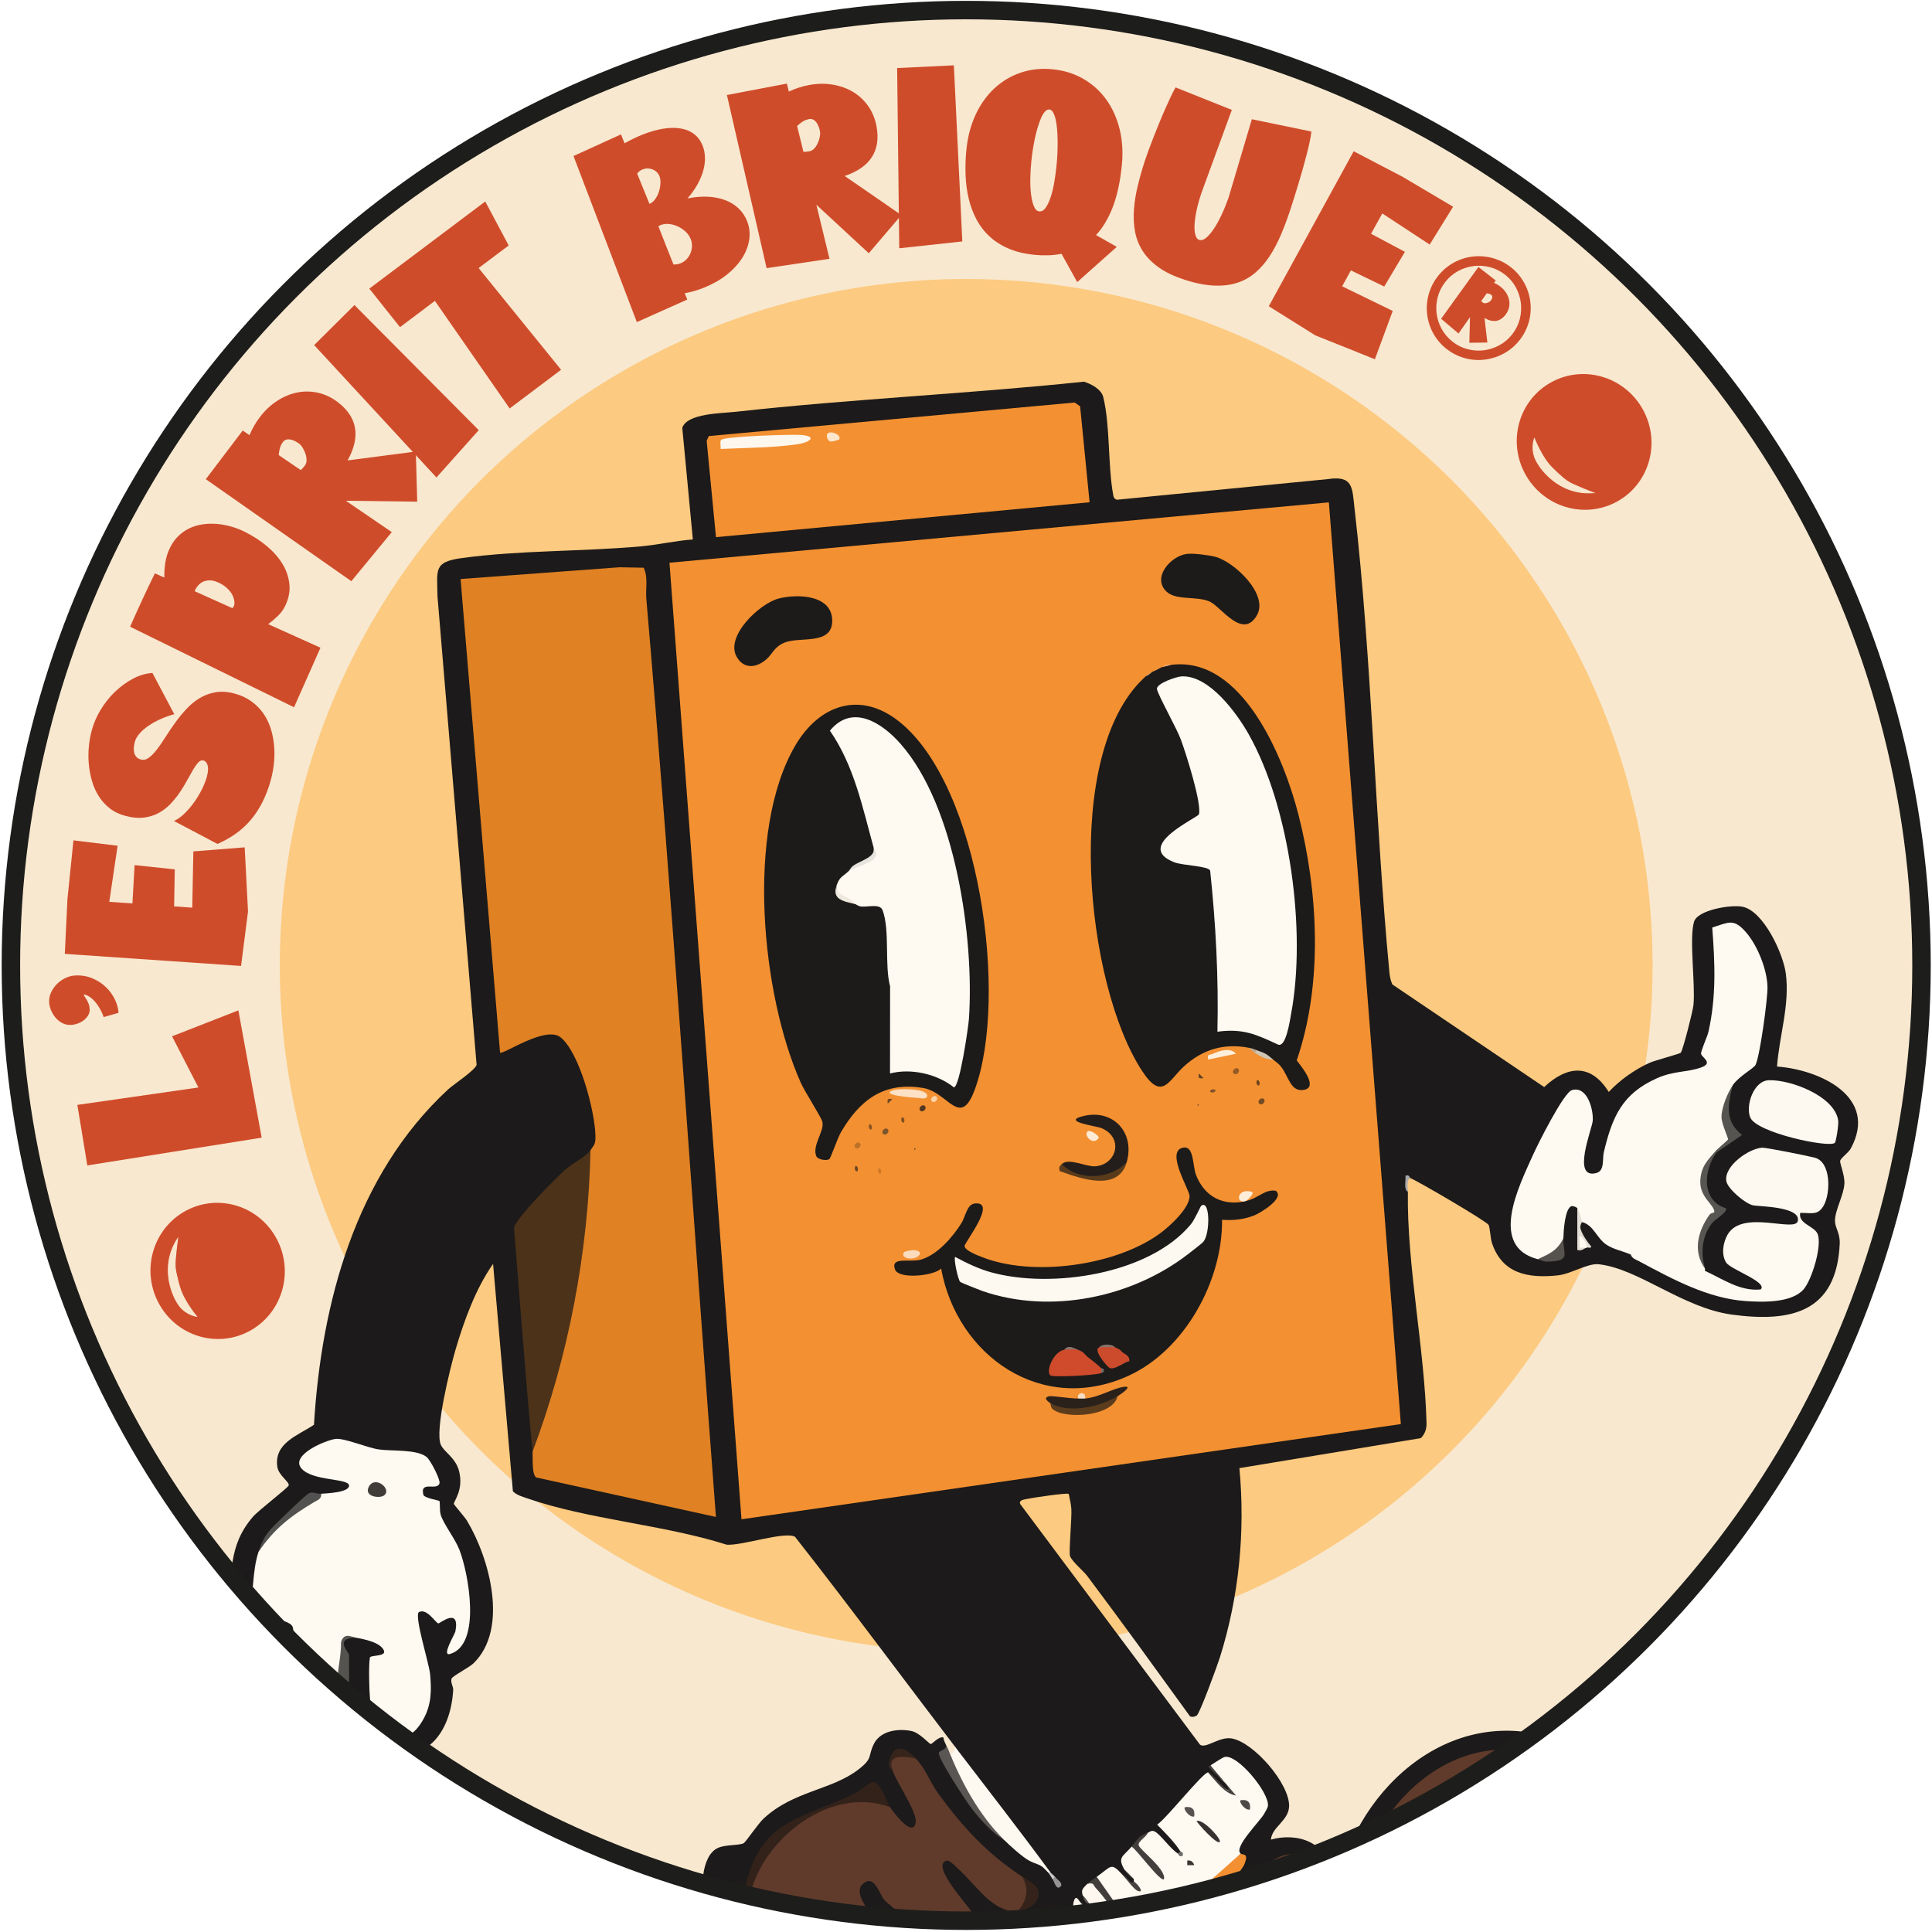 <?xml version="1.0" encoding="UTF-8"?>
<svg id="Vector" xmlns="http://www.w3.org/2000/svg" version="1.1" xmlns:xlink="http://www.w3.org/1999/xlink" viewBox="0 0 523.17 523.26">
  <!-- Generator: Adobe Illustrator 29.1.0, SVG Export Plug-In . SVG Version: 2.1.0 Build 142)  -->
  <defs>
    <style>
      .st0 {
        fill: #eee7de;
      }

      .st1 {
        fill: #6c441f;
      }

      .st2 {
        fill: #413e3c;
      }

      .st3 {
        fill: #cb4b2c;
      }

      .st4 {
        fill: #feebd5;
      }

      .st5 {
        fill: #82532b;
      }

      .st6 {
        fill: #595552;
      }

      .st7 {
        fill: #423f3d;
      }

      .st8 {
        fill: #231e1b;
      }

      .st9 {
        fill: #6d6868;
      }

      .st10 {
        fill: #603b2b;
      }

      .st11 {
        fill: #efe8de;
      }

      .st12 {
        fill: #523821;
      }

      .st13 {
        fill: #464240;
      }

      .st14 {
        fill: #4c4947;
      }

      .st15 {
        fill: #1d1b1a;
      }

      .st16 {
        fill: #fce1c5;
      }

      .st17 {
        fill: #3c3532;
      }

      .st18 {
        fill: #895422;
      }

      .st19 {
        fill: #e3e5e7;
      }

      .st20 {
        stroke-width: 5px;
      }

      .st20, .st21 {
        fill: none;
      }

      .st20, .st22 {
        stroke: #1d1d1b;
      }

      .st20, .st22, .st23 {
        stroke-miterlimit: 10;
      }

      .st24 {
        fill: #e2d3c3;
      }

      .st25 {
        fill: #2b221e;
      }

      .st26 {
        fill: #736e6d;
      }

      .st27 {
        fill: #b5826c;
      }

      .st28 {
        fill: #595653;
      }

      .st29 {
        fill: #44403e;
      }

      .st30 {
        fill: #fef9f1;
      }

      .st31 {
        fill: #d2b092;
      }

      .st32 {
        fill: #2a211b;
      }

      .st33 {
        fill: #fee6cc;
      }

      .st34 {
        fill: #e2ddd5;
      }

      .st35 {
        fill: #e1aa79;
      }

      .st36 {
        fill: #a9aaac;
      }

      .st37 {
        fill: #fdf6ed;
      }

      .st38 {
        fill: #fadcbd;
      }

      .st39 {
        fill: #363231;
      }

      .st40 {
        fill: #34231a;
      }

      .st41 {
        fill: #fdf7ef;
      }

      .st42 {
        fill: #5b3c1c;
      }

      .st43 {
        fill: #fef9f0;
      }

      .st44 {
        fill: #56534f;
      }

      .st45 {
        fill: #969394;
      }

      .st46 {
        fill: #ba9f89;
      }

      .st47 {
        fill: #1c1a1a;
      }

      .st48 {
        fill: #593b1c;
      }

      .st49 {
        fill: #53504c;
      }

      .st50 {
        fill: #cbc9ca;
      }

      .st51 {
        fill: #bda88c;
      }

      .st52 {
        fill: #442d23;
      }

      .st53 {
        fill: #fef7ed;
      }

      .st22 {
        stroke-width: .25px;
      }

      .st22, .st23 {
        fill: #f8e8cf;
      }

      .st54 {
        fill: #6c6c6a;
      }

      .st55 {
        fill: #35231b;
      }

      .st56 {
        fill: #734b25;
      }

      .st57 {
        fill: #525250;
      }

      .st58 {
        fill: #f29032;
      }

      .st59 {
        fill: #7b552f;
      }

      .st60 {
        fill: #6f4923;
      }

      .st61 {
        fill: #feefdd;
      }

      .st62 {
        fill: #feedda;
      }

      .st63 {
        fill: #33221a;
      }

      .st64 {
        fill: #1c1b1a;
      }

      .st65 {
        fill: #f7ddc2;
      }

      .st66 {
        fill: #6f4e33;
      }

      .st67 {
        fill: #f39031;
      }

      .st68 {
        fill: #6c4722;
      }

      .st69 {
        fill: #997566;
      }

      .st70 {
        fill: #555450;
      }

      .st71 {
        fill: #cf4c2b;
      }

      .st72 {
        fill: #cca583;
      }

      .st73 {
        fill: #86746e;
      }

      .st74 {
        fill: #555350;
      }

      .st75 {
        fill: #53524e;
      }

      .st76 {
        fill: #3f3c3a;
      }

      .st77 {
        fill: #f0e8df;
      }

      .st78 {
        fill: #fdf8f0;
      }

      .st79 {
        fill: #4c3219;
      }

      .st80 {
        fill: #a27461;
      }

      .st81 {
        fill: #5f4123;
      }

      .st82 {
        fill: #5a5652;
      }

      .st83 {
        fill: #897269;
      }

      .st84 {
        fill: #d0c5b3;
      }

      .st23 {
        stroke: #f8e8cf;
        stroke-width: .24px;
      }

      .st85 {
        fill: #37251c;
      }

      .st86 {
        fill: #cf4b2b;
      }

      .st87 {
        fill: #bc722a;
      }

      .st88 {
        fill: #e08123;
      }

      .st89 {
        fill: #55524f;
      }

      .st90 {
        fill: #b5b1a8;
      }

      .st91 {
        fill: #585652;
      }

      .st92 {
        fill: #fcca80;
      }

      .st93 {
        fill: #805123;
      }

      .st94 {
        fill: #fcd3a7;
      }

      .st95 {
        clip-path: url(#clippath);
      }

      .st96 {
        fill: #e7e4dd;
      }

      .st97 {
        fill: #cf7926;
      }

      .st98 {
        fill: #837c75;
      }

      .st99 {
        fill: #945b26;
      }

      .st100 {
        fill: #fdf7ee;
      }
    </style>
    <clipPath id="clippath">
      <circle class="st20" cx="261.64" cy="261.42" r="258.69"/>
    </clipPath>
  </defs>
  <g class="st95">
    <rect class="st22" x="-125.68" y="-62.96" width="793.57" height="732.39"/>
    <circle class="st92" cx="261.64" cy="261.42" r="185.87"/>
    <g>
      <path class="st47" d="M258.63,473.02c-14.47-18.95-28.63-38.15-43.37-56.9-2.95-1.47-14.29,2.47-18.46,2.17-16.95-5.4-37.57-6.82-54.12-12.58-1.35-.47-2.72-.83-3.79-1.87l-5.37-61.59c-4.68,6.62-7.93,15.55-10.22,23.41-1.38,4.75-5.65,21.8-3.91,25.62.88,1.92,3.97,3.46,4.91,7.04,1.34,5.13-1.51,8.31-1.4,8.92.05.29,2.92,3.49,3.59,4.61,6.05,10.11,11.35,29.24,1.72,38.57-1.23,1.19-5.72,3.43-5.94,4.16-.31,1.05.5,2.12.45,3.04-.67,11.77-7.74,21.15-20.33,16.05-1.71-.69-4.78-3.7-5.09-3.75-.8-.14-2.63,2.36-4.59,2.83-3.6.86-7.84.27-10.94-1.72-1.34-.86-3.68-3.98-4.57-4.15-.95-.18-4.21.68-6.22.48-9.54-.97-13.81-14.09-12.89-22.32.36-3.19,2.32-6.11,2.98-8.97,2.26-9.75.37-17.1,7.39-25.3,1.56-1.82,9.59-7.91,9.73-8.55.2-.95-2.76-2.7-3.09-5.01-.94-6.47,5.59-8.48,9.92-11.39,2-33.1,11.29-67.61,36.25-90.75,1.54-1.43,7.39-5.22,7.79-6.73l-10.59-126.86c-.1-7.31-1.09-9.3,6.6-10.36,15.48-2.13,32.68-1.75,48.39-3.16,4.68-.42,9.45-1.53,14.16-1.88l-2.86-30.21c1.26-3.96,10.63-3.93,14.49-4.36,31.3-3.48,62.93-4.86,94.26-8.15,2.01.61,4.72,2.04,5.25,4.19,1.88,7.68,1.23,18.29,2.65,26.27.13.72.23,1.28,1.04,1.51l57.12-5.59c6.88-1.03,6.58,2.28,7.22,7.86,4.74,41.3,5.51,84.2,9.45,125.72.11,1.11.32,2.26.81,3.27l41.1,27.78c6.22-5.82,12.62-6.49,17.49,1.33,2.87-3.14,7.1-6.12,10.98-7.87,1.66-.75,8.26-2.43,8.53-2.78.6-.78,3.28-11.32,3.43-12.92.54-5.84-1.2-17.85.14-22.49.95-3.29,10.25-4.77,13.25-4.08,5.68,1.29,10.89,12.72,11.6,17.95,1.16,8.56-1.76,16.92-2.36,25.3,11.53.84,27.56,8.19,19.98,22.17-.68,1.26-2.72,2.56-2.88,3.37-.14.7,1.27,3.89,1.14,6.18-.18,3.19-2.59,7.21-2.55,10.1.03,1.98,1.42,3.22,1.28,6.24-.87,18.53-13.21,21.28-29.16,19.12-13.39-1.81-25.2-12.41-36.08-13.64-3-.34-7.54,2.65-11.16,3.02-7.96.82-14.9-.41-17.73-8.65-.48-1.4-.57-4.38-.95-5.02-.63-1.06-18.97-11.75-21.23-12.72-1.51.44-1.1,2.54-.63,3.77-.27,20.14,4.53,42.37,5.05,62.59.04,1.62-.4,2.95-1.55,4.1l-49.12,8.12c1.61,17.18-.08,34.73-5.29,51.27-.65,2.07-5.42,15.17-6.27,15.73-.52.34-1.3.49-1.83.19-9.18-12.68-18.36-25.4-27.76-37.92-1.14-1.52-3.97-3.75-4.7-5.4-.4-.91.51-10.43.34-12.88-.09-1.38-.46-2.67-.7-4.01-.44-.37-10.03,1.07-11.42,1.38-.69.16-2.18.29-1.72,1.37l48.68,65.15c1.54,1.19,5.23-2.24,8.53-1.69,6,.99,15.71,12.24,15.6,18.31-.07,3.98-4.66,5.63-4.93,9.1,7.05-2.03,15.63.69,15.77,9.12.05,2.95-1.84,4.43,1.52,6.6,4.16-28.21,30.78-53.3,60.36-42.76,22.83,8.13,31.35,34.57,24.64,56.73-2.82,9.33-12.08,15.15-18.38,21.86-4.31,4.59-7.52,10.12-11.43,15.02-6.59-2.36-13.29-4.63-20.19-6.01-5.23-1.05-11.3-2.3-16.46-1.45.24,1.26,1.33,1.03,2.2,1.25,10.81,2.73,20.59,2.46,31.73,7.25,3.61,1.55,6.72,2.17,4.97,6.21-10.71,24.86-57.59,31.41-80.01,21.67-16.13-7-13.48-19.45-19.88-31.98-1.03-2.06-2.5-3.53-4.4-4.4-3.26-3.4-6.06-5.08-5.4-10.7.19-1.62,2.05-5.05,2.05-5.34,0-.78-9.13-11.65-9.84-11.97-.39-.17-2.95,1.13-4.72,1.01-4.87-.33-10.83-8.1-11.95-12.61-4.57,5.79-10.6,7.56-16.98,3.15-.74.05-2.61,6.88-2.72,8.02-.2,2.19,4.21,3.46,6.12,4.91,19.76,14.96,12.32,53.28-7.68,65.14-10.42,6.18-32.17-2.77-41.88-8.66-12.53-7.6-30.11-25.79-33.09-40.47-1.11-5.46-1.73-18.75-.76-24.09.68-3.76,4.7-5.1,4.87-5.85.16-.7-1.25-1.84-1.57-2.79-1.45-4.4-1.39-14.58,3.46-16.66,2.09-.9,5.76-.59,6.91-1.26.55-.32,3.88-5.26,5.33-6.61,8.07-7.55,18.39-7.69,25.68-13.3,4.13-3.17,2.48-3.56,4.27-7.05s6.52-4.14,10.15-3.39c2.17.45,4.85,3.52,5.17,3.53.46,0,2.21-2.19,3.46-1.78.04.69.36,1.27.64,1.88.63,1.28.49,2.26-.42,2.93,3.92,8.81,9.3,16.43,16.14,22.85l1.69-.11c3.78,2.82,7.2,5.79,10.25,8.91.73.34,1.64,1.19,1.26,1.89,1.77,2.02,1.98,1.81.63-.63-.6.34-1.19-.59-1.26-1.26-9.86-10.1-18.9-21.63-25.78-33.95Z"/>
      <path class="st78" d="M284.4,506.97c-.19.32-.4.31-.63,0-1.88-2.35-3-1.95-5.26-3.22-1.77-1-5.16-4.06-6.68-5.58-4.87-4.35-14.37-15.86-15.45-22.07-.15-.85.02-1.67.36-2.45.91,1.95,1.52,1.34,1.89-.63,8.63,11.31,17.37,22.48,25.78,33.95Z"/>
      <path class="st28" d="M256.74,473.65c3.52,8.84,8.22,17.65,15.09,24.52-2.83-1.5-6.46-5.58-8.5-8.17-1.53-1.95-9.48-13.98-9.09-15.36.24-.84,2.33-.68,1.87-2.25.17.38.41.71.63,1.26Z"/>
      <path class="st19" d="M318.98,561.66c-1.36-1.54-2.97-2.91-4.4-4.4,2.83-.31,3.42,2.48,4.4,4.4Z"/>
      <path class="st36" d="M381.85,318.99c-1.06.68-.61,2.59-.63,3.77-1.2-.88-.47-3.02-.63-4.4,1.16-.35,1.1.56,1.25.63Z"/>
      <polygon class="st67" points="359.85 136.04 379.34 385.63 200.79 411.41 181.29 152.38 359.85 136.04"/>
      <path class="st88" d="M159.92,311.44c1.15-1.64,1.37-1.83,1.31-4.09-.17-6.48-4.29-22.31-9.43-26.45-4.08-3.28-15.69,4.86-16.39,4.14l-10.69-128.25,43.04-3.18,6.54.12c1.27,2.63.48,5.6.72,8.39,7.12,82.8,12.52,165.79,18.85,248.66l-48.6-10.68c-1.32-.54-.95-5.6-1.07-6.93l.56-4.68c8.95-23.76,11.41-47.54,13.76-72.48.15-1.6.75-3.11,1.4-4.56Z"/>
      <path class="st10" d="M247.94,476.16c2.83,2.9,3.91,6.46,6.03,9.38,6.7,9.21,13.41,16.48,22.89,22.69,3.71,2.57,2.8,7.73-1.26,9.43-.55.07-1.32.05-1.89,0l-3.14-1.26c-1.24-.7-2.38-1.57-3.47-2.5-1.89-1.6-9.25-10.35-10.66-10.07-4.91.97,6.43,12.97,6.59,13.83-.99,4.7-8.2,3.84-12.09,3.18-3.54-.6-5.91-1.32-8.66-3.81-.96-1.04-2.02-1.62-2.8-2.55-1.53-1.84-2.65-6.92-5.75-4.42-3.94,3.18,5.74,12.42,8.25,14.5,8.09,6.72,15.82,7.87,24.19,12.59,6.57,5.23,8.16,14.34,8.48,22.33.39,9.59-1.19,19.87-6.6,27.96-2.28,2.52-5.74,6.84-9.27,7.44-5.16.87-26.99-10.7-32.04-14.21-20.57-14.28-32.11-32.92-27.17-58.89.42-2.19,1.78-2.62,2.48-4.12-.73-1.32.12-4.47.62-6.21,3.16-10.87,8.62-16.36,18.82-21.04,5.68-2.61,14.6-6.24,19.53-1.04,1.07,1.6,6.3,8.5,6.95,4.07.41-2.76-5.22-10.81-6.32-14.13-2.05-4.7,2.85-5.81,6.29-3.14Z"/>
      <path class="st10" d="M358.59,535.89c.22.66-.37,2.21.58,2.87.49.34,2.07.5,2.5.21,1.67-1.15,5.14-24.97,6.03-28.86,5.85-25.6,31.21-45.74,56.9-31.74-15.7,7.67-29.57,25.78-34.11,42.58-3.98,14.75-4.83,25.33-13.67,38.83-.44,1.43-1.28,2.34-1.89.63-.54-.96-1.21-2.08-2.51-1.88-.32,1.58,1.1,2.73,1.25,4.14.29,2.68-3.55,6.99-5.34,9.07-5.17,6.01-20.46,20.42-28.84,16.25-10.67-5.31-14.96-25.07-13.86-35.81.1-.96,2.2-3.42-1.28-3.09-1.34.13-1.97,1.35-2.87,1.89-7.08,2.1-6.22-5.72-3.77-10.06,5.12-7.66,20.83-32.91,26.82-36.99,3.91-2.67,8.45-2.79,10.01,2.4,1.27,4.24-5.44,9.37-3.51,11.33.95.55,2.04.56,3.27.02,2.24,5.92,3.66,11.99,4.28,18.21Z"/>
      <path class="st30" d="M86.99,404.49c1.28-.1,7.55-.29,7.53-2.2-.02-2.06-9.93-1.12-12.92-4.68s6.34-7.52,9.16-7.95c2.34-.36,8.44,2.31,11.71,2.82,3.51.54,10.29-.12,13.04,2.05,1.04.82,3.75,6.09,3.51,7.1-.54,2.25-5.34-.85-4.39,3.1.23.97,4.16,1.51,4.35,1.73.23.28.01,2.6.36,3.73.8,2.58,3.83,6.35,5.04,9.42,2.46,6.21,6.14,25.78-2.52,28.27-2.41.69,1.3-5.3,1.46-6.13,1.28-6.68-4.2-2.14-4.59-2.15-.74,0-3.07-4.25-5.33-3.04-1.23,1.21,2.79,13.87,3.06,16.74.41,4.3.39,8.14-1.68,12-2.4,4.47-5.64,6.69-10.65,4.15-2.09-1.06-3.71-7.04-3.93-9.32s-.41-9.16-.04-11.26c.13-.77,4.5-.2,3.8-1.92-.9-2.2-5.39-3.09-7.54-3.47-4.11-.73-4.1,1.32-3.08,4.85-.87,5.36-.99,10.62.28,15.93l-.97,1.85c-1.32,1.23-1.57,2.55-4.09,2.55-5.86-.01-8.55-8.97-9.04-13.63-.31-2.93.52-13.22-.38-14.71-1.02-1.69-8.48-3.26-8.53.34-.02,1.18,1.2,1.38,1.29,1.56,1.73.9,1.71,5.28-.63,5.34,2.04,1.01,1.94,8.86,0,10.06,2.05.12,3.63,5.4,1.26,5.97-7.13-.24-9.55-12.68-8.65-18.4.48-3.04,2.66-5.78,3.44-8.5,1.53-5.31.89-10.98,2.69-16.48,3.48-6.74,10.25-12.59,16.97-15.72Z"/>
      <polygon class="st67" points="295.05 136.01 193.88 145.46 191.36 119.38 191.94 118.08 291 109 292.49 110.03 295.05 136.01"/>
      <path class="st30" d="M469.24,293.84c-2.37,4.86-2.68,9.22-.14,14.1-.21,1.04-3.16,3.02-4.26,3.5-4.24,5.3-5.22,11.27.55,16.05l-.05.82c-4.71,3.44-6.24,9.94-3.65,15.19.06.2-.07.46,0,.63,3.77,2.66,8.02,4.61,12.76,5.84.25.56-.18,1.16-.62,1.61-2.97,3.05-30.05-9.42-32.25-11.86-2.08-.94-4.53-1.34-6.5-2.62-2.77-1.81-3.48-5.35-6.7-6.18-.72-.48-1.14-1.74-1.26-3.77-.31-.31-1.01-.56-1.49-.56-1.93.52-2.22,6.91-2.29,8.73-.11,4.16-2.97,5.88-6.92,5.66-13.36-3.47-5.12-19.71-1.37-28.09,1.31-2.93,8.35-17.03,10.62-17.7,4.12-1.21,5.85,5.2,5.63,8.3-.15,2.15-5.86,16.04,1.02,14.14,2.24-.62,1.55-3.78,1.98-5.61,2.27-9.6,4.99-15.91,14.49-20.09,4.4-1.94,7.86-1.53,11.66-2.8s.29-2.79.19-3.78c-.09-.85,1.68-4.56,2-5.98,2.14-9.59,1.76-18.48,1.02-28.21,4.41-1.35,5.73-2.57,9.04,1.17,3.18,3.59,5.8,10.12,5.92,14.88.08,3.15-2.02,18.65-3.23,21.14-.47.97-4.5,3.06-6.15,5.48Z"/>
      <path class="st79" d="M144.2,393.17c-1.9-20.19-3.36-40.43-5.02-60.65.52-2.67,11.22-13.39,13.81-15.74,1.94-1.77,5.56-3.39,6.92-5.34-.59,27.66-5.99,55.96-15.72,81.73Z"/>
      <path class="st30" d="M335.96,501.94c-6.89,8.74-15.9,16.08-24.48,22.71l-1.3-.7c-.58-.77-.37-1.81.63-3.14,1.97-2.54,3.73-5.87-1.08-3.91-1.48.6-2.37,2-3.32,2.65-1.77,1.69-10.06-9.76-9.88-10.5.07-.29.24-.56.45-.82,4.11-2.95,3.82-3.96,6.92-.63,2.64,2.79,3.69,3.42,3.14,1.89v-.63l-2.51-2.51c-2.03-3.44-.48-3.54,1.89-6.29,1.45-1.26,2.92-2.52,4.4-3.77.64-.21.91-.79,1.86-.34,1.54.74,4.14,4.63,6.32,6,.54.15.75-.06.63-.63-1.61-2.54-4.17-5.05-6.28-7.23,2.37-1.47,12.37-14.15,13.82-14.15,1.01,1.47,8.05,7.83,4.94,3.31-1.71-1.65-3.15-3.38-4.31-5.2.79-.51,3.2-2.1,3.76-2.26,3.41-.98,12.11,9.55,11.79,13.17-.06.67-.64,1.47-.97,2.1-1.08,2.08-8.48,9.21-6.41,10.88Z"/>
      <path class="st43" d="M461.69,344.14c4.82,2.17,9.48,5.61,15.09,5.03,2.03-1.98-8.18-5.4-9.36-7.29-1.38-2.21-.83-5.47.43-7.61,4.06-6.86,18.31-.41,18.99-3.65.83-3.93-10.49-3.89-12.11-4.22-2.09-.42-6.93-4.49-7.26-6.59-.64-4.08,6.06-8.77,9.64-9.02,1.18-.08,12.5,2.23,14.31,2.7,4.42,1.16,4.32,9.47,2.47,12.87-1.6,2.94-3.43,2.01-6.41,2.08-.6,2.95,3.8,3.55,4.7,5.67,1.32,3.11-1.55,12.47-3.79,15.04-3.24,3.71-11.09,3.49-15.67,3.17-10.22-.7-19.95-6-28.84-10.77-.88-.47-1.89-.72-2.29-1.79,5.74,2.58,11.57,5.98,17.18,8.28,3.63,1.49,9.39,3.52,13.31,3.05.87-.1,1.84-.38.94-1.26-1.12-1.1-9.79-1.92-11.31-5.67Z"/>
      <path class="st43" d="M496.84,309.49c-1.61,1.38-21.1-2.71-22.87-6.86-1.35-3.16.85-9.97,5.01-10.11,5.87-.21,17.81,4.28,18.79,10.88.16,1.1-.57,5.79-.93,6.1Z"/>
      <path class="st58" d="M335.96,501.94c.58.47,2.39-.32.91,3.12-.44,1.03-7.29,10.03-8.46,11.34-.54,1.01-1.17,1.63-1.89,1.89-.73,1.6-1.79,3.09-3.02,4.33-2.96,2.97-8.27,7.07-12.06,8.24-1.35-1.7-2.02-2.87-3.14-4.4-.84-.9.02-2.17,1.26-1.89l.63-.63c.46-.4,1.48-.64,2.19-1.25,7.88-6.89,15.8-13.76,23.59-20.75Z"/>
      <path class="st63" d="M268.06,587.44c6.47-14.85,8.5-36.9-1.89-50.3,17.69,9.99,13.62,37.33,1.89,50.3Z"/>
      <path class="st63" d="M241.02,489.36c-15.01-5.54-31.9,6.7-36.95,20.57-.9,2.48-1.02,5.56-2.03,7.72-1.9.31-1.29-.82-1.1-2.03,3.49-22.59,13.36-21.95,30.45-29.92,1.38-.64,3.91-3.06,5.02-3.17,1.95-.19,3.67,5.43,4.61,6.83Z"/>
      <path class="st41" d="M294.46,510.11l2.03-.87c.65.1,7.75,9.68,8.11,10.4.15.3.07.71-.08,1.15-1.39.95-5,3.95-6.13,4.25-4.68,1.25-8.66-6.33-7.62-10.14.59-2.14,1.44-.05,1.8.23,1.47,1.71,2.3,2.13,2.51,1.26-.07-.19.08-.46,0-.63l-1.89-2.51c-.47-1.55.03-1.86,1.26-3.14Z"/>
      <path class="st63" d="M263.03,517.66c.25,1.41-.98,2.29-1.19,3.52-.83,4.88.88,10.05-4.89,7.27-5.29-2.55-10.72-7.15-14.66-11.42,4.52,2.59,13.61,3.51,18.55,2.52,1.19-.24,1.51-1.09,2.2-1.89Z"/>
      <path class="st63" d="M358.59,535.89c-1.91-5.76-3.73-11.61-5.11-17.53-.97-.18-1.63.11-2.44-.7,2.08,1.18,4.45-1.87,4.71-1.88.33,0,4.45,4.34,4.6,4.84.9,3-1.98,11.64-1.77,15.27Z"/>
      <path class="st37" d="M325.9,520.8c-1.17,2.33-2.54,4.43-4.4,6.29-1.95,2.38-4.11,4.55-6.47,6.5l-1.71-.21c-.85-1.01-1.29-1.76-1.89-2.51,4.65-4.37,10.54-8.19,15.09-12.57.76-.23.55.6-.63,2.51Z"/>
      <path class="st74" d="M96.42,443.47c-6.15.13-1.89,3.9-1.89,4.72v13.83c0,.23.78.81.56,1.74-.27,1.12-1.71,1.66-2.44,2.35-.43-2.79-1.18-6.33-1.28-9.09-.17-4.56,1.02-8.03.99-12.38.83-2.64,2.71-1.4,4.06-1.16Z"/>
      <path class="st91" d="M464.84,312.07c-3.58,4.76-4.18,13.07,2.51,15.1.66.99-2.86,2.93-3.77,4.08-2.72,3.45-3.11,8.15-1.89,12.26-3.41-4.74-1.86-10.27,1.27-14.63.36-.5,1.28-.35,1.27-.78-.07-1.85-3.9-3.91-3.81-8.13.08-3.95,2-5.91,4.42-8.52.34.19.33.4,0,.63Z"/>
      <path class="st75" d="M71.9,442.21c1.55-.35,1.69,1.19,1.82,2.25.42,3.41-.24,7.2.07,10.63.37,4.12,4.05,8.68-1.27,8.5.46-1.76-1.26-4.74-1.26-5.97v-10.06c0-1.52,1.98-2.59.63-5.34Z"/>
      <path class="st70" d="M464.84,312.07v-.63c.71-.76,3.05-2.69,3.1-2.89.1-.43-1.8-4.24-1.77-6.16.04-2.56,1.62-6.41,3.08-8.56-1.41,5.22-2.27,9.78,2.5,13.52l-6.9,4.71Z"/>
      <path class="st57" d="M86.99,404.49c.07,1.48-.88,1.64-1.86,2.23-6.37,3.78-10.86,7.22-15.11,13.49.79-2.43,1.42-3.88,3.16-5.96,1.09-1.3,9.26-9.14,10.34-9.82,1-.63,2.26.15,3.48.06Z"/>
      <path class="st40" d="M321.5,550.98c-1.84,1.11-5.88,2.64-6.79-.44-1.33-4.52.85-6.38,3.02-9.62-.31,3.97-2.36,10.23,3.77,10.06Z"/>
      <path class="st2" d="M296.98,508.23l7.14,10.16,2.29,1.16c-.58.39-1.31.86-1.89,1.26-2.81-2.96-4.99-6.56-7.77-9.53-.74-.79-.47-1.61-2.29-1.15.8-.84,1.62-1.25,2.51-1.89Z"/>
      <path class="st55" d="M275.6,517.66c2.45-3.17,3.15-5.8,1.26-9.43,1.64,1.08,4.55,2.23,4.41,4.66-.15,2.73-3.26,4.47-5.67,4.77Z"/>
      <path class="st7" d="M310.81,496.28c-.33,1.14-2.66,2.26-2.47,3.37.21,1.22,7.46,6.47,6.86,9.2-.84,1.06-7.64-8.36-8.8-8.8,1.53-1.77,1.98-2.98,4.4-3.77Z"/>
      <path class="st82" d="M313.32,533.37c2.54-2.25,5.77-3.88,8.17-6.29l-5.98,8.8c-1.32.33-1.68-1.9-2.19-2.51Z"/>
      <path class="st44" d="M416.43,340.99c3.21-1.52,5.24-2.3,6.92-5.66-.16,4.19,2.3,6.11-4.13,6.31-1.35.04-1.79-.39-2.78-.65Z"/>
      <path class="st34" d="M428.37,330.93c.02.1-.64.86-.35,1.87.43,1.49,1.81,3.53,2.86,4.73.02.63-.89.18-1.25.31q-1.88-1.6,0,0c-.74.26-1.33,1.04-2.51.63v-11.32c.5.51,1.05,2.85,1.25,3.77Z"/>
      <path class="st85" d="M247.94,476.16c-3.06-.5-7.78-1.37-6.29,3.14-2.27-.82.04-5.24,1.02-5.59,2.04-.73,3.94,1.09,5.26,2.45Z"/>
      <path class="st49" d="M310.18,523.94l-.63.63c-.35.36-.47,1.56-1.26,1.89-.07-.1-1.86.57-1.15-1.46.29-.84,2.83-3.11,3.67-4.2-.12,1.01-.25,2.22-.63,3.14Z"/>
      <path class="st45" d="M285.03,508.85c-.48-.99-.37-1.22.63-.63.58.76,2.7,1.95,1.26,2.84-.98.6-1.47-1.62-1.89-2.21Z"/>
      <path class="st13" d="M307.04,509.48c1.38.95,2.95,3.37.95,2.51-.98-.42-3.19-3.42-4.1-4.4,1.07.42,1.63,1.62,2.52,2.16.3.18.6-.29.63-.28Z"/>
      <path class="st29" d="M327.78,478.05l6.92,8.17c-3.19-.55-5.51-3.99-7.54-6.28,1.06,0,4.19,4.55,5.65,5.03-.56-2.48-3.46-4.06-5.03-5.97-.66-.81-.87-.38,0-.94Z"/>
      <path class="st24" d="M325.9,520.8c.35-.7.33-1.67,1.24-2.21l-.62-.31c.5-.48,1.49-1.44,1.89-1.89l-2.51,4.4Z"/>
      <path class="st50" d="M285.66,508.23l-.63.63c-.43-.61-.8-1.31-1.26-1.89h.63c.2.27.82.68,1.26,1.26Z"/>
      <path class="st6" d="M295.09,516.4c.17.44,1.38,1.34.32,1.88l-2.83-3.14c.77.59,1.58,1.1,2.2,1.88l.31-.62Z"/>
      <path class="st52" d="M376.82,559.78c-.24.36-.1,1.53-.95,1.88-1.37.57-.76-.94-.93-1.25,1.42,1.05,1.04.55,1.89-.63Z"/>
      <path class="st54" d="M319.61,501.31c.12.19.97.07.63,1.25-1.19.34-1.06-.51-1.25-.63l.63-.63Z"/>
      <path class="st55" d="M273.71,517.66c-2.09-.17-1.79-.49-3.14-1.26l3.14,1.26Z"/>
      <path class="st6" d="M295.09,515.77c-1.37-.52-1.52-1.29-1.89-2.51.72.71,1.45,1.61,1.89,2.51Z"/>
      <path class="st13" d="M307.04,508.85c-1.12-.57-1.88-1.45-2.51-2.51l2.51,2.51Z"/>
      <path class="st64" d="M224.6,313.88c-.79.5-3.22.21-3.62-.95-1-2.96,2.32-6.64,1.7-9.18-.3-1.25-4.77-8.15-5.84-10.56-10.61-23.77-15.02-68.28-1.47-91.33,6.49-11.03,17.55-14.91,28.17-6.42,21.86,17.47,29.59,74.85,20.41,99.64-3.95,10.66-7.19.67-13.97-.46-10.64-1.78-17.18,3.26-22.28,12-.84,1.44-2.78,7.04-3.12,7.25Z"/>
      <path class="st64" d="M317.09,180.05c19.43-2.58,30.69,25.55,34.53,40.6,5.38,21.1,6.64,45.76-.48,66.5,1.34,1.73,5.82,7.16,2.08,7.95s-4.19-3.56-6.32-6.24c-.76-.96-1.33-1.24-2.15-1.93-1.81-.54-3.28-1.38-4.4-2.51-.61.28-1.24.07-1.89-.63-6.81-1.41-12.76.31-17.91,5.03-4.14,3.8-5.87,9.44-11.27,1.2-15.42-23.51-21.53-85.44.26-106.2l.63-.63,1.89-1.26,2.51-1.26,2.51-.63Z"/>
      <path class="st64" d="M337.21,325.28c3.73-.85,5.09-3.22,8.2-2.85,2.76,1.9-4.16,6.09-5.88,6.74-2.86,1.08-5.55,1.35-8.61,1.14.19,16.52-10.12,35.3-25.34,42.24-23.41,10.68-46.4-5.3-50.73-29.03-1.99,2-11.5,2.98-12.49.23-1.31-3.64,4.14-1.76,7.19-2.71,4.39-1.36,8.51-6.13,10.84-9.9,1.06-1.72,1.44-5.03,3.6-5.25,6.21-.64-2.95,10.73-2.8,11.57.21,1.24,3.5,2.46,4.65,2.92,13.79,5.49,36.33,2.39,48.31-6.4,2.5-1.83,8.17-6.94,7.96-10.22-.11-1.67-6.2-11.55-2.13-12.88,3.47-1.14,2.87,4.65,3.9,7.3,2.29,5.9,7.37,8.45,13.33,7.1Z"/>
      <path class="st15" d="M321.35,150c1.74-.24,6,.32,7.73.77,5.12,1.34,14.49,10.14,11.31,15.79-3.85,6.82-9.73-2.25-12.77-3.64-3.5-1.6-9.09-.22-11.74-2.72-3.99-3.76,1.04-9.59,5.48-10.21Z"/>
      <path class="st15" d="M207.49,178.57c-2.67,2.3-6.05,2.7-7.99-.69-3.22-5.61,6.2-14.45,11.31-15.79s14.83-1.08,14.54,6.31c-.25,6.29-8.65,3.98-12.74,5.55-3,1.15-3.39,3.14-5.12,4.62Z"/>
      <path class="st8" d="M305.15,314.59c-3.52,6.41-12.04,4.98-17.49,1.92-.42-.24-.37-.78-.12-1.29,1.84-1.77,6.53.77,9.04.6,5.77-.4,7.87-7.75,1.65-10.35-1.36-.57-11.34-1.8-4.58-3.32,7.84-1.76,13.66,4.53,11.49,12.43Z"/>
      <path class="st32" d="M293.83,378.71c3.98-.4,7.34-2.68,10.37-3.15,2.98-.46-.82,2.08-1.57,2.52-3.92,4.37-13.85,6.07-18.23,1.89-.11-.17-2.34-1.39-.29-1.88.74-.17,5.93.66,7.83.62.29-1.03,1.37-.95,1.89,0Z"/>
      <path class="st42" d="M284.4,379.97c5.15,2.86,13.33,1.05,18.23-1.89-1.25,5.6-14.56,6.29-17.62,3.45-.58-.54-.42-1.25-.62-1.56Z"/>
      <path class="st48" d="M305.15,314.59c-2.25,8.2-12.3,4.68-18.23,2.51-.21-1.07-.08-1.2.62-1.88,4.41,4.65,13.35,4.22,17.6-.63Z"/>
      <path class="st16" d="M242.05,295.18c1.38-.42,8.95-.49,9.02,1.49.04,1.19-1.92.67-2.51.64-1.27-.07-10.95-.78-6.51-2.13Z"/>
      <path class="st61" d="M327.16,286.92c-.3-1.64.31-1.11,1.25-1.54,1.75-.81,4.72-1.86,6.28-.03l-7.53,1.57Z"/>
      <path class="st38" d="M244.8,339.11c.21-.3,3.85-1.29,4.39.31-.86,2.21-5.7,1.51-4.39-.31Z"/>
      <path class="st62" d="M337.21,325.28c-2.79.67-2.2-3.77,1.88-2.51.64.55-1.55,2.43-1.88,2.51Z"/>
      <path class="st4" d="M294.46,306.42c.6-.62,2.7.74,3.13,1.57-1.47,2.53-4.2-.47-3.13-1.57Z"/>
      <path class="st84" d="M344.76,286.93c-1.97.02-3.46-.83-5.03-1.89-.77-.79-.43-.76.63-.63,2.45.87,2.47.89,4.4,2.51Z"/>
      <path class="st65" d="M291.95,378.71c-.55-1.87,2.37-2,1.89,0-.61.06-1.27-.01-1.89,0Z"/>
      <path class="st12" d="M250.45,299.5c.69.69-.57,1.94-1.25,1.25s.57-1.94,1.25-1.25Z"/>
      <path class="st87" d="M232.85,309.56c.69.69-.57,1.94-1.25,1.25s.57-1.94,1.25-1.25Z"/>
      <path class="st59" d="M240.39,305.79c.69.69-.57,1.94-1.25,1.25s.57-1.94,1.25-1.25Z"/>
      <path class="st56" d="M342.24,297.62c.69.69-.57,1.94-1.25,1.25s.57-1.94,1.25-1.25Z"/>
      <path class="st51" d="M340.36,284.41l-.63.63c-.53-.36-1.05-.57-1.26-1.26.98.2,1.17.37,1.89.63Z"/>
      <path class="st94" d="M253.59,296.99c.69.69-.57,1.94-1.25,1.25s.57-1.94,1.25-1.25Z"/>
      <path class="st99" d="M335.32,289.44c.69.69-.57,1.94-1.25,1.25s.57-1.94,1.25-1.25Z"/>
      <path class="st31" d="M312.07,181.93c-.42.22-.68.71-1.89,1.26,1.04-.93,1-.71,1.89-1.26Z"/>
      <path class="st35" d="M317.09,180.05c-.13.02-2.36.58-2.51.63.77-.3,1.35-1.02,2.51-.63Z"/>
      <path class="st60" d="M241.65,297.62l-1.25,1.25c-.18-1.31-.06-1.43,1.25-1.25Z"/>
      <path class="st81" d="M325.9,291.95c-1.31.18-1.43.06-1.25-1.25l1.25,1.25Z"/>
      <path class="st97" d="M238.5,317.73c-.22.43-1.07-.37-.62-1.25.22-.43,1.07.37.62,1.25Z"/>
      <path class="st68" d="M232.21,317.1c-.22.43-1.07-.37-.62-1.25.22-.43,1.07.37.62,1.25Z"/>
      <path class="st5" d="M329.04,295.1c.43.22-.37,1.07-1.25.62-.43-.22.37-1.07,1.25-.62Z"/>
      <path class="st1" d="M340.98,293.84c-.22.43-1.07-.37-.62-1.25.22-.43,1.07.37.62,1.25Z"/>
      <path class="st18" d="M235.99,305.78c-.22.43-1.07-.37-.62-1.25.22-.43,1.07.37.62,1.25Z"/>
      <path class="st93" d="M244.79,303.9c-.22.43-1.07-.37-.62-1.25.22-.43,1.07.37.62,1.25Z"/>
      <path class="st72" d="M314.58,180.68c-.13.05-2.16,1.07-2.51,1.26,1.13-.69,1.24-.76,2.51-1.26Z"/>
      <path class="st66" d="M324.32,298.87c.41.21.41.42,0,.63v-.63Z"/>
      <path class="st46" d="M309.55,183.82c.21-.2.41-.43.63-.63-.19.09-.39.48-.63.63Z"/>
      <path class="st1" d="M247.62,310.82c.41.21.41.42,0,.63v-.63Z"/>
      <path class="st30" d="M209.59,550.98c1.75-1.63,7.27,5.35,8.85,6.54,10.23,7.75,28.57,5.78,34.86,12.29,5.14,5.32,6.25,15.34-3.61,14.35-11.05-1.11-32.78-18.25-38.09-27.96-.46-.84-2.65-4.62-2.01-5.22Z"/>
      <path class="st77" d="M204.56,540.29c1.37-1.44,4.59,3.27,2.19,3.77-1.56.32-2.82-3.1-2.19-3.77Z"/>
      <path class="st43" d="M401.82,479.47c2.05-.26,6.27-.43,6.99,2.17,1.4,5.03-12.15,13.84-15.64,16.83-3.04,2.61-8.47,11.31-13.23,6.33-3.34-3.49,1.81-12.52,4.45-15.73,3.61-4.4,11.76-8.88,17.43-9.6Z"/>
      <path class="st100" d="M347.11,510.27c3.1,3.09-7.08,16.49-10.56,14.03-2.29-1.62,4.04-11.68,5.69-13.24,1.29-1.22,3.34-2.32,4.87-.79Z"/>
      <path class="st0" d="M335.94,528.32c-1.48,1.97-4.29-1.88-2.49-3.12,1.57-1.08,3.38,1.93,2.49,3.12Z"/>
      <path class="st25" d="M357.33,545.31c-.23-1.14.8-4.04,2.19-3.77,2.19.43-1.32,4.68-2.19,3.77Z"/>
      <path class="st76" d="M103.87,405.03c-1.22.77-5.37.23-4-2.43,1.68-3.26,6.56.8,4,2.43Z"/>
      <path class="st53" d="M195.13,121.58c.1-.73-.24-1.85.1-2.42.59-1,19.03-1.57,21.62-1.38,4.59.34,2.48,2-.71,2.49-6.63,1-14.27.98-21.01,1.31Z"/>
      <path class="st33" d="M227.19,119.06c-1.12.23-2.57,1.18-3.13-.32-1.15-3.04,4.31-1.24,3.13.32Z"/>
      <path class="st39" d="M330.29,498.79c-.8.76-5.72-4.73-6.28-5.65,1.65-.84,6.94,5.03,6.28,5.65Z"/>
      <path class="st89" d="M323.38,491.88c-1.16.43-3.09-1.97-2.51-2.51,1.96-.29,2.79.61,2.51,2.51Z"/>
      <path class="st14" d="M338.47,489.99c-1.16.43-3.09-1.97-2.51-2.51,1.96-.29,2.79.61,2.51,2.51Z"/>
      <path class="st17" d="M323.38,505.08h-1.88s0-1.25,0-1.25c.87-.19,1.67.34,1.88,1.25Z"/>
      <path class="st30" d="M482.91,350.89c-1.12,1.16-6.86.69-8.64.79-.22-2.44,4.28-.77,3.48-3.83-.93-3.51-10.79-3.56-10.37-9.61.67-9.62,12.07-4.71,17.3-5.38,2.14-.27,3.6-2.44,5.99.86,1.92,2.66-1.1,14.51-3.81,15.81-.72.34-1.58-1.36-2.82-.99-.86.25-.71,1.94-1.11,2.35Z"/>
      <path class="st90" d="M309.55,524.57c.21-.22.4-.43.63-.63-.11.26-.4.46-.63.63Z"/>
      <path class="st98" d="M298.23,521.42c-.22.43-1.07-.37-.62-1.25.22-.43,1.07.37.62,1.25Z"/>
      <path class="st30" d="M429.63,337.85h-1.88s0-3.14,0-3.14c.3-.42,2.27,2.26,1.88,3.14Z"/>
      <path class="st30" d="M236.62,229.71c-3.02-10.93-5.32-22.38-11.89-31.85,6.08-7.38,14.08-2.16,19.12,3.55,14.93,16.92,20,52.67,18.53,74.5-.15,2.17-2.51,18.52-4.08,18.54-4.53-3.65-11.66-5.24-17.29-3.76l.02-23.6c-1.56-5.86,0-15.14-2.03-20.6-.72-1.94-4.13-.75-5.91-1.03-.84-.13-1.28-.61-1.52-.66-3.58-1.02-5.25-2.7-5.03-5.03.89-2.45,1.52-2.25,3.14-3.77l1.66-1.29c3.84-1.02,5.59-2.69,5.25-5Z"/>
      <path class="st96" d="M229.71,236c.39-.36.59-1,1.28-1.52,1.89-1.43,6.02-2.29,5.63-4.77.22.81,1.4,1.21.05,2.89-.72.9-5.57,2.47-6.97,3.4Z"/>
      <path class="st11" d="M231.59,244.8c-3.23-.71-6.41-1.26-5.03-5.03-.46,2.91,3.57,2.79,5.03,5.03Z"/>
      <path class="st30" d="M329.67,279.38c.33-14.58-.43-29.12-1.97-43.61-.4-1.28-7.44-1.38-9.69-2.26-11.24-4.38,6.42-12.07,6.66-13.03.76-3.05-3.56-16.58-4.89-20.18-1.13-3.08-6.24-12.14-6.48-13.69s5.35-3.39,6.65-3.45c7.45-.39,14.95,9.91,18.22,15.73,11.19,19.91,15.61,53.35,11.46,75.61-.34,1.82-1.39,9.37-3.61,8.34-5.8-2.7-9.42-4.41-16.35-3.46Z"/>
      <path class="st43" d="M260.02,347.14c-.62-.63-1.8-6.22-1.39-6.78,3.2,1.71,6.38,3.26,9.92,4.22,16.19,4.41,42.65.53,53.9-13.02,1.11-1.33,2.6-4.86,2.83-5.04,2.41-1.82,2.46,7.44.6,9.72-.41.5-3.35,2.74-4.17,3.37-15.21,11.77-37.29,16.35-55.67,9.99-.87-.3-5.78-2.25-6.01-2.48Z"/>
      <path class="st86" d="M288.17,365.51c1.15-.56,2.41-.56,3.77,0l1.26.63.63.63.63.63c1.14.88,2.81,2.15,3.77,3.14.5.26.45.95,0,1.26-1.44.64-13.23,1.23-13.83.63-1.27-1.27.95-6.44,3.78-6.92Z"/>
      <path class="st3" d="M302.01,364.88c.31.05.88.45,1.26.63l.63.63c.83.68,2.16,1.07,1.88,2.5-1.54.22-3.67,2.3-5.24,1.83-.55-.17-4.69-4.91-2.93-5.59,1.36-.62,3.02-.59,4.4,0Z"/>
      <path class="st83" d="M302.01,364.88c-.65-.1-4.04-.14-4.4,0,.79-1.04,3.61-1.04,4.4,0Z"/>
      <path class="st73" d="M291.95,365.51c-.76-.14-3-.13-3.77,0,1.13-1.54,2.65-.39,3.77,0Z"/>
      <path class="st26" d="M298.23,371.8v-1.26s.52-.1.63.32c.23.73-.13.72-.63.94Z"/>
      <path class="st69" d="M293.2,366.14c-.38-.16-1.19-.62-1.26-.63.59.2.76.32,1.26.63Z"/>
      <path class="st27" d="M294.46,367.4c-.23-.19-.41-.44-.63-.63.23.17.4.45.63.63Z"/>
      <path class="st80" d="M293.83,366.77c-.21-.19-.47-.56-.63-.63.24.15.4.46.63.63Z"/>
      <path class="st9" d="M303.89,366.14l-.63-.63c.2.1.41.45.63.63Z"/>
    </g>
    <g>
      <path class="st71" d="M70.86,308.07l-47.22,7.52-2.69-16.39,32.78-4.72-7.14-13.86,17.96-7.02,6.31,34.47Z"/>
      <path class="st71" d="M13.3,271.3c-.03-.89.15-1.76.55-2.6.4-.85.94-1.6,1.6-2.27.67-.66,1.44-1.2,2.31-1.61s1.77-.63,2.68-.67c1.71-.07,3.26.21,4.67.81,1.4.61,2.61,1.4,3.62,2.39,1.01.99,1.8,2.09,2.39,3.31.58,1.22.91,2.42.98,3.61l-4.03,1.15c-.33-.95-.72-1.79-1.18-2.54-.45-.75-.92-1.38-1.41-1.9-.49-.52-.97-.91-1.45-1.19-.48-.28-.91-.44-1.3-.5-.06.09-.02.25.12.46s.32.48.53.82c.21.33.4.73.59,1.19.19.46.29.99.32,1.58.02.55-.11,1.07-.4,1.57-.29.5-.68.94-1.16,1.33-.49.38-1.04.69-1.67.92-.63.23-1.29.36-1.97.38-.8.03-1.54-.14-2.24-.51-.7-.37-1.3-.86-1.82-1.47-.51-.61-.92-1.29-1.23-2.04-.3-.75-.47-1.49-.5-2.22Z"/>
      <path class="st71" d="M65.29,261.57l-47.74-3.27.72-14.89,1.62-15.85,11.96,1.46-2.26,15.19,6.27.44.59-10.38,10.88,1.14-.18,10.03,4.91.34.3-15.23,13.9-1.1.9,17.38-1.88,14.73Z"/>
      <path class="st71" d="M73.39,211c-.6,2.27-1.37,4.32-2.29,6.14-.92,1.83-1.99,3.46-3.19,4.88-1.21,1.42-2.56,2.67-4.08,3.74-1.51,1.07-3.16,1.99-4.95,2.77l-11.78-6.22c.94-.41,1.88-1.07,2.83-1.99.95-.91,1.83-1.94,2.64-3.08.81-1.14,1.52-2.32,2.13-3.55s1.05-2.36,1.33-3.4c.33-1.25.4-2.26.2-3.01-.2-.75-.59-1.2-1.16-1.35-.46-.12-.92.05-1.36.52-.44.47-.91,1.12-1.41,1.96-.49.84-1.03,1.79-1.62,2.88-.58,1.08-1.24,2.17-1.98,3.26-.74,1.09-1.58,2.13-2.51,3.12-.94.99-2,1.81-3.19,2.46-1.19.65-2.53,1.07-4.02,1.26s-3.17.04-5.04-.46c-1.65-.44-3.07-1.13-4.26-2.07-1.19-.94-2.18-2.04-2.97-3.31-.8-1.26-1.4-2.64-1.83-4.15-.42-1.5-.71-3.04-.84-4.59-.14-1.56-.13-3.11.02-4.65.15-1.54.41-2.98.77-4.32.52-1.96,1.34-3.85,2.45-5.68,1.11-1.83,2.41-3.45,3.9-4.87,1.49-1.42,3.1-2.59,4.83-3.51,1.73-.92,3.48-1.43,5.26-1.55l5.93,11.17c-1.27.34-2.5.78-3.69,1.31-1.19.53-2.28,1.13-3.25,1.79-.98.66-1.8,1.37-2.46,2.12-.66.76-1.1,1.53-1.31,2.32-.12.46-.21.95-.25,1.46-.04.51,0,.98.1,1.41s.3.81.58,1.14c.28.33.68.57,1.21.71.75.2,1.48.04,2.18-.48.71-.52,1.43-1.26,2.17-2.22.74-.96,1.51-2.07,2.3-3.33.8-1.26,1.66-2.54,2.58-3.82.92-1.29,1.92-2.52,3.01-3.71,1.08-1.19,2.28-2.18,3.59-2.99,1.31-.81,2.75-1.35,4.33-1.64,1.57-.29,3.31-.18,5.2.33,1.72.46,3.22,1.14,4.49,2.05,1.28.91,2.35,1.97,3.22,3.18.87,1.21,1.54,2.55,2.03,4.01.48,1.46.8,2.97.96,4.54s.17,3.15.02,4.75c-.14,1.6-.42,3.16-.82,4.68Z"/>
      <path class="st71" d="M79.62,191.52l-44.39-21.81c.57-1.32,1.13-2.57,1.67-3.75.54-1.18,1.08-2.35,1.61-3.51.53-1.16,1.08-2.33,1.64-3.5.56-1.17,1.16-2.4,1.79-3.69l2.56,1.14c-.03-1.39.06-2.76.28-4.13.21-1.37.63-2.68,1.26-3.95.63-1.29,1.41-2.37,2.34-3.25.93-.88,1.95-1.57,3.06-2.08,1.11-.51,2.29-.85,3.55-1.02,1.25-.17,2.52-.2,3.81-.09,1.29.11,2.56.35,3.82.71,1.26.36,2.46.83,3.6,1.39,2.21,1.09,4.2,2.37,5.99,3.86,1.78,1.49,3.21,3.11,4.28,4.86,1.07,1.76,1.69,3.61,1.88,5.55.19,1.95-.21,3.91-1.18,5.89-.48.98-1.14,1.88-1.98,2.68-.84.81-1.7,1.54-2.58,2.2l14.15,6.38-7.15,16.1ZM52.86,159.71c-.06.12-.09.26-.09.41l10.14,4.56c.16-.12.29-.29.39-.49.16-.33.22-.76.17-1.29s-.21-1.09-.5-1.69-.73-1.2-1.33-1.79-1.35-1.12-2.27-1.57c-.92-.45-1.75-.68-2.48-.69-.73,0-1.36.12-1.89.36-.53.25-.97.58-1.33,1-.36.42-.63.81-.81,1.18Z"/>
      <path class="st71" d="M95.14,157.38l-39.41-27.62,10-13.18,1.83,1.26c.72-1.74,1.65-3.37,2.8-4.87,1.39-1.83,2.96-3.31,4.72-4.44s3.57-1.88,5.44-2.25c1.87-.37,3.74-.34,5.62.08,1.88.43,3.65,1.26,5.3,2.52,2.67,2.02,4.23,4.36,4.69,6.99.46,2.64-.21,5.58-2.01,8.81l18.48-2.41.38,13.58-19.33-.25,12.44,8.49-10.94,13.28ZM76.6,119.72c-.41.54-.69,1.13-.84,1.76-.15.63-.24,1.22-.28,1.76l5.97,4.06c.35-.31.72-.73,1.12-1.25.29-.38.44-.85.44-1.4,0-.55-.08-1.12-.27-1.71-.19-.58-.44-1.13-.75-1.64-.31-.51-.64-.9-.99-1.16-.27-.21-.61-.42-1-.63-.4-.21-.79-.37-1.2-.46-.4-.09-.8-.1-1.19-.02-.39.08-.73.31-1.02.69Z"/>
      <path class="st71" d="M118.19,129.3l-33.12-35.85,10.91-10.84,33.66,33.87-11.45,12.82Z"/>
      <path class="st71" d="M129.6,72.58l22.34,27.55-13.93,10.48-20.24-29.13-9.45,7.11-8.31-10.43,31.39-23.6,6.35,11.91-8.14,6.12Z"/>
      <path class="st71" d="M190.69,77.88c-1.71.69-3.47,1.2-5.28,1.53l.69,1.71-13.65,6.1-17.15-44.97,12.86-5.86.97,2.41c.76-.43,1.54-.84,2.34-1.23.8-.39,1.6-.75,2.4-1.07,2.05-.82,3.96-1.37,5.73-1.65,1.77-.28,3.35-.3,4.77-.05,1.41.24,2.62.75,3.62,1.53,1,.78,1.75,1.8,2.26,3.07.41,1.02.62,2.11.65,3.27.03,1.17-.14,2.37-.49,3.6-.35,1.23-.88,2.48-1.59,3.75-.71,1.27-1.59,2.5-2.65,3.71,1.95-.39,3.79-.54,5.51-.46,1.72.09,3.27.39,4.66.91,1.39.52,2.59,1.26,3.61,2.21,1.02.95,1.8,2.1,2.33,3.43.66,1.65.86,3.34.6,5.08-.26,1.74-.9,3.41-1.93,5.01-1.03,1.6-2.41,3.1-4.15,4.48-1.74,1.39-3.77,2.54-6.1,3.48ZM174.03,45.86c-.34.14-.63.3-.87.5-.24.19-.45.41-.62.65.53,1.31,1.06,2.64,1.62,3.99.55,1.35,1.12,2.75,1.71,4.21.57-.23,1.08-.65,1.52-1.25.44-.61.79-1.28,1.03-2.03.24-.75.38-1.5.42-2.27.04-.76-.05-1.42-.27-1.97-.17-.42-.42-.79-.74-1.1-.32-.31-.69-.55-1.11-.71-.42-.16-.86-.25-1.32-.26-.46-.01-.91.07-1.35.25ZM178.9,60.95c-.13.05-.24.1-.33.15s-.19.1-.28.17c.65,1.68,1.31,3.38,1.99,5.09s1.38,3.48,2.1,5.27c.32,0,.64-.03.96-.07.33-.04.65-.13.96-.26.61-.25,1.15-.61,1.61-1.09.46-.48.81-1.02,1.06-1.62.25-.6.39-1.24.41-1.91.02-.67-.09-1.33-.34-1.96-.3-.74-.76-1.4-1.39-1.99-.63-.58-1.32-1.05-2.09-1.41-.77-.35-1.56-.58-2.38-.66-.82-.09-1.58,0-2.28.29Z"/>
      <path class="st71" d="M207.6,72.64l-10.76-46.91,16.25-3.09.52,2.16c1.7-.81,3.48-1.39,5.34-1.75,2.26-.43,4.42-.48,6.48-.14,2.06.34,3.91,1,5.54,1.97,1.63.98,3.01,2.25,4.12,3.83,1.11,1.58,1.86,3.38,2.25,5.42.63,3.29.23,6.07-1.2,8.33-1.42,2.27-3.89,4-7.4,5.2l15.34,10.58-8.82,10.34-14.19-13.13,3.55,14.63-17.02,2.54ZM219.05,32.26c-.67.13-1.27.38-1.81.74-.53.37-1,.74-1.39,1.12l1.72,7.01c.46,0,1.02-.06,1.67-.18.47-.09.89-.34,1.27-.75.38-.41.69-.89.94-1.45.25-.56.43-1.13.54-1.72.11-.59.12-1.1.04-1.52-.06-.34-.17-.72-.32-1.14-.15-.42-.34-.8-.58-1.14-.24-.34-.53-.61-.87-.81-.34-.2-.75-.26-1.22-.17Z"/>
      <path class="st71" d="M243.51,67.23l-.57-48.8,15.36-.74,2.29,47.69-17.09,1.85Z"/>
      <path class="st71" d="M291.71,76.4l-4.26-7.67c-1.14.23-2.33.36-3.56.4s-2.49,0-3.78-.13c-2.63-.26-4.95-.82-6.95-1.67-2-.85-3.72-1.94-5.17-3.28-1.45-1.33-2.63-2.86-3.55-4.59-.92-1.73-1.62-3.6-2.11-5.62-.49-2.02-.77-4.15-.86-6.4-.09-2.25-.01-4.55.22-6.88.35-3.51,1.18-6.68,2.5-9.51,1.32-2.82,3.02-5.2,5.08-7.12,2.07-1.92,4.45-3.34,7.13-4.26,2.69-.91,5.58-1.22,8.66-.91s5.86,1.18,8.33,2.61c2.47,1.44,4.53,3.3,6.18,5.59,1.65,2.29,2.85,4.95,3.61,7.98.75,3.03.96,6.29.61,9.78-.45,4.49-1.27,8.28-2.46,11.37-1.2,3.09-2.71,5.61-4.53,7.56l5.62,3.2-10.73,9.55ZM281.44,57.24c.63.06,1.21-.26,1.71-.98.51-.72.96-1.66,1.35-2.84.39-1.17.72-2.52.98-4.04.26-1.52.47-3.04.62-4.56.1-1.04.18-2.13.24-3.27.05-1.14.07-2.26.06-3.38-.02-1.11-.07-2.17-.15-3.17-.08-1-.22-1.9-.4-2.69-.19-.79-.42-1.42-.69-1.89-.27-.47-.6-.73-.99-.77-.41-.04-.8.14-1.17.54-.37.4-.72.95-1.04,1.67-.32.71-.63,1.55-.92,2.5s-.55,1.97-.78,3.03c-.23,1.06-.43,2.15-.6,3.26-.17,1.11-.3,2.17-.4,3.19-.14,1.45-.23,2.95-.26,4.51-.03,1.55.04,2.98.2,4.28.16,1.3.42,2.38.78,3.24.36.86.85,1.32,1.46,1.38Z"/>
      <path class="st71" d="M320.56,75.66c-2.78-.9-5.06-2-6.87-3.31-1.8-1.3-3.22-2.76-4.26-4.38-1.03-1.62-1.72-3.37-2.07-5.25-.35-1.88-.45-3.87-.3-5.95.15-2.08.5-4.25,1.04-6.49.55-2.24,1.19-4.51,1.94-6.81.24-.74.56-1.65.96-2.73s.84-2.24,1.32-3.47c.48-1.23.99-2.51,1.53-3.83.54-1.32,1.08-2.6,1.62-3.82.54-1.23,1.06-2.35,1.54-3.38.49-1.03.93-1.88,1.32-2.57l15.24,6.09-7.88,21.52c-.56,1.52-1.04,3.05-1.42,4.61s-.63,2.97-.75,4.25c-.12,1.28-.08,2.36.12,3.24.19.88.56,1.4,1.1,1.58.56.18,1.18,0,1.85-.55.67-.55,1.36-1.35,2.07-2.4.71-1.05,1.41-2.31,2.1-3.77.69-1.46,1.33-3.04,1.92-4.71l6.31-21.24,16.13,3.33c-.08.76-.24,1.71-.48,2.83-.24,1.12-.53,2.32-.86,3.6-.33,1.28-.69,2.61-1.08,3.98-.39,1.37-.77,2.69-1.16,3.95-.39,1.26-.75,2.44-1.09,3.53s-.63,2-.87,2.74c-.83,2.56-1.71,4.95-2.65,7.17-.94,2.22-1.98,4.21-3.14,5.97-1.16,1.76-2.46,3.26-3.92,4.5-1.46,1.24-3.12,2.16-5,2.74-1.88.59-4,.82-6.35.69-2.35-.13-5.02-.67-7.98-1.64Z"/>
      <path class="st71" d="M343.58,82.93l22.99-41.97,13.21,6.9,13.71,8.12-6.34,10.24-12.84-8.42-3.04,5.51,9.17,4.88-5.6,9.4-9.03-4.37-2.37,4.31,13.7,6.67-4.83,13.08-16.15-6.47-12.59-7.89Z"/>
      <path class="st71" d="M391.78,94.55c-1.02-.79-1.9-1.69-2.64-2.69-.74-1-1.34-2.06-1.78-3.19-.45-1.12-.74-2.29-.89-3.49-.15-1.2-.14-2.4.02-3.6.16-1.2.48-2.37.96-3.53.48-1.15,1.11-2.24,1.91-3.25.8-1.03,1.7-1.91,2.7-2.65,1-.74,2.06-1.33,3.18-1.78,1.12-.45,2.29-.74,3.49-.89,1.2-.15,2.4-.14,3.6.02,1.2.16,2.37.48,3.53.95,1.16.47,2.24,1.11,3.26,1.9,1.03.8,1.91,1.7,2.64,2.71.73,1,1.32,2.06,1.76,3.18.44,1.12.74,2.28.88,3.48.15,1.2.14,2.4-.02,3.6-.16,1.2-.48,2.37-.96,3.52-.48,1.15-1.11,2.24-1.91,3.25-.79,1.02-1.69,1.89-2.69,2.62s-2.06,1.32-3.18,1.76c-1.12.44-2.28.74-3.48.9-1.2.16-2.4.16-3.6,0s-2.37-.47-3.52-.94c-1.15-.47-2.23-1.1-3.25-1.89ZM393.35,92.54c1.25.97,2.61,1.65,4.08,2.02,1.48.38,2.94.48,4.41.29,1.46-.18,2.86-.64,4.2-1.37,1.34-.73,2.49-1.72,3.46-2.95.97-1.25,1.65-2.6,2.03-4.08.38-1.47.48-2.94.3-4.42-.18-1.47-.63-2.88-1.35-4.21s-1.7-2.49-2.95-3.46c-1.25-.97-2.61-1.65-4.08-2.02-1.48-.38-2.95-.47-4.42-.29-1.47.18-2.88.64-4.21,1.36s-2.49,1.71-3.46,2.96c-.98,1.26-1.66,2.62-2.04,4.09-.38,1.47-.48,2.94-.3,4.4.18,1.46.63,2.86,1.36,4.2.73,1.33,1.72,2.49,2.98,3.47ZM390.24,86.32l10.11-14.02,4.68,3.65-10.07,14.36-4.72-3.99ZM400.78,81.1c.11.17.21.31.32.44.11.13.26.27.45.41.14.11.3.16.5.17s.4-.03.61-.09.41-.15.59-.26.33-.23.43-.35c.07-.09.15-.21.23-.35s.13-.28.17-.43c.03-.14.04-.28.01-.42-.03-.14-.11-.26-.24-.37-.16-.12-.33-.21-.51-.27-.18-.06-.36-.1-.52-.13-.16-.03-.31-.04-.44-.05-.13,0-.22-.01-.26-.02l1.84-3.01c.86.28,1.64.7,2.36,1.26.65.51,1.17,1.08,1.57,1.72s.65,1.29.78,1.97.1,1.35-.06,2.02-.47,1.29-.92,1.88c-1.5,1.93-3.4,2.22-5.7.89l.78,6.65-4.88.06.22-8.7,2.68-3.01Z"/>
    </g>
    <g>
      <ellipse class="st21" cx="243.95" cy="231.9" rx="215.89" ry="219.19" transform="translate(-33.61 41.5) rotate(-9.1)"/>
      <g>
        <ellipse class="st71" cx="428.96" cy="119.65" rx="18.17" ry="18.45" transform="translate(-1.04 235.49) rotate(-30.66)"/>
        <path class="st23" d="M431.43,133.42c-9.34.72-14.69-6.68-15.77-9.42-1.08-2.74-.16-5.22-.16-5.22,0,0,1.96,5.09,4.73,7.83,0,0,2.71,2.77,4.33,3.8,1.63,1.03,6.88,3.01,6.88,3.01Z"/>
      </g>
      <g>
        <path class="st71" d="M49.61,328.27c-8.62,5.17-11.44,16.47-6.29,25.24,5.15,8.78,16.31,11.7,24.94,6.53,8.62-5.17,11.44-16.47,6.29-25.24-5.15-8.78-16.31-11.7-24.94-6.53Z"/>
        <path class="st23" d="M48.11,335.4c-5.12,7.89-1.24,16.15.63,18.41,1.87,2.27,4.47,2.64,4.47,2.64,0,0-3.5-4.16-4.56-7.91,0,0-1.12-3.71-1.23-5.64-.11-1.93.69-7.5.69-7.5Z"/>
      </g>
    </g>
  </g>
  <circle class="st20" cx="261.64" cy="261.42" r="258.69"/>
</svg>